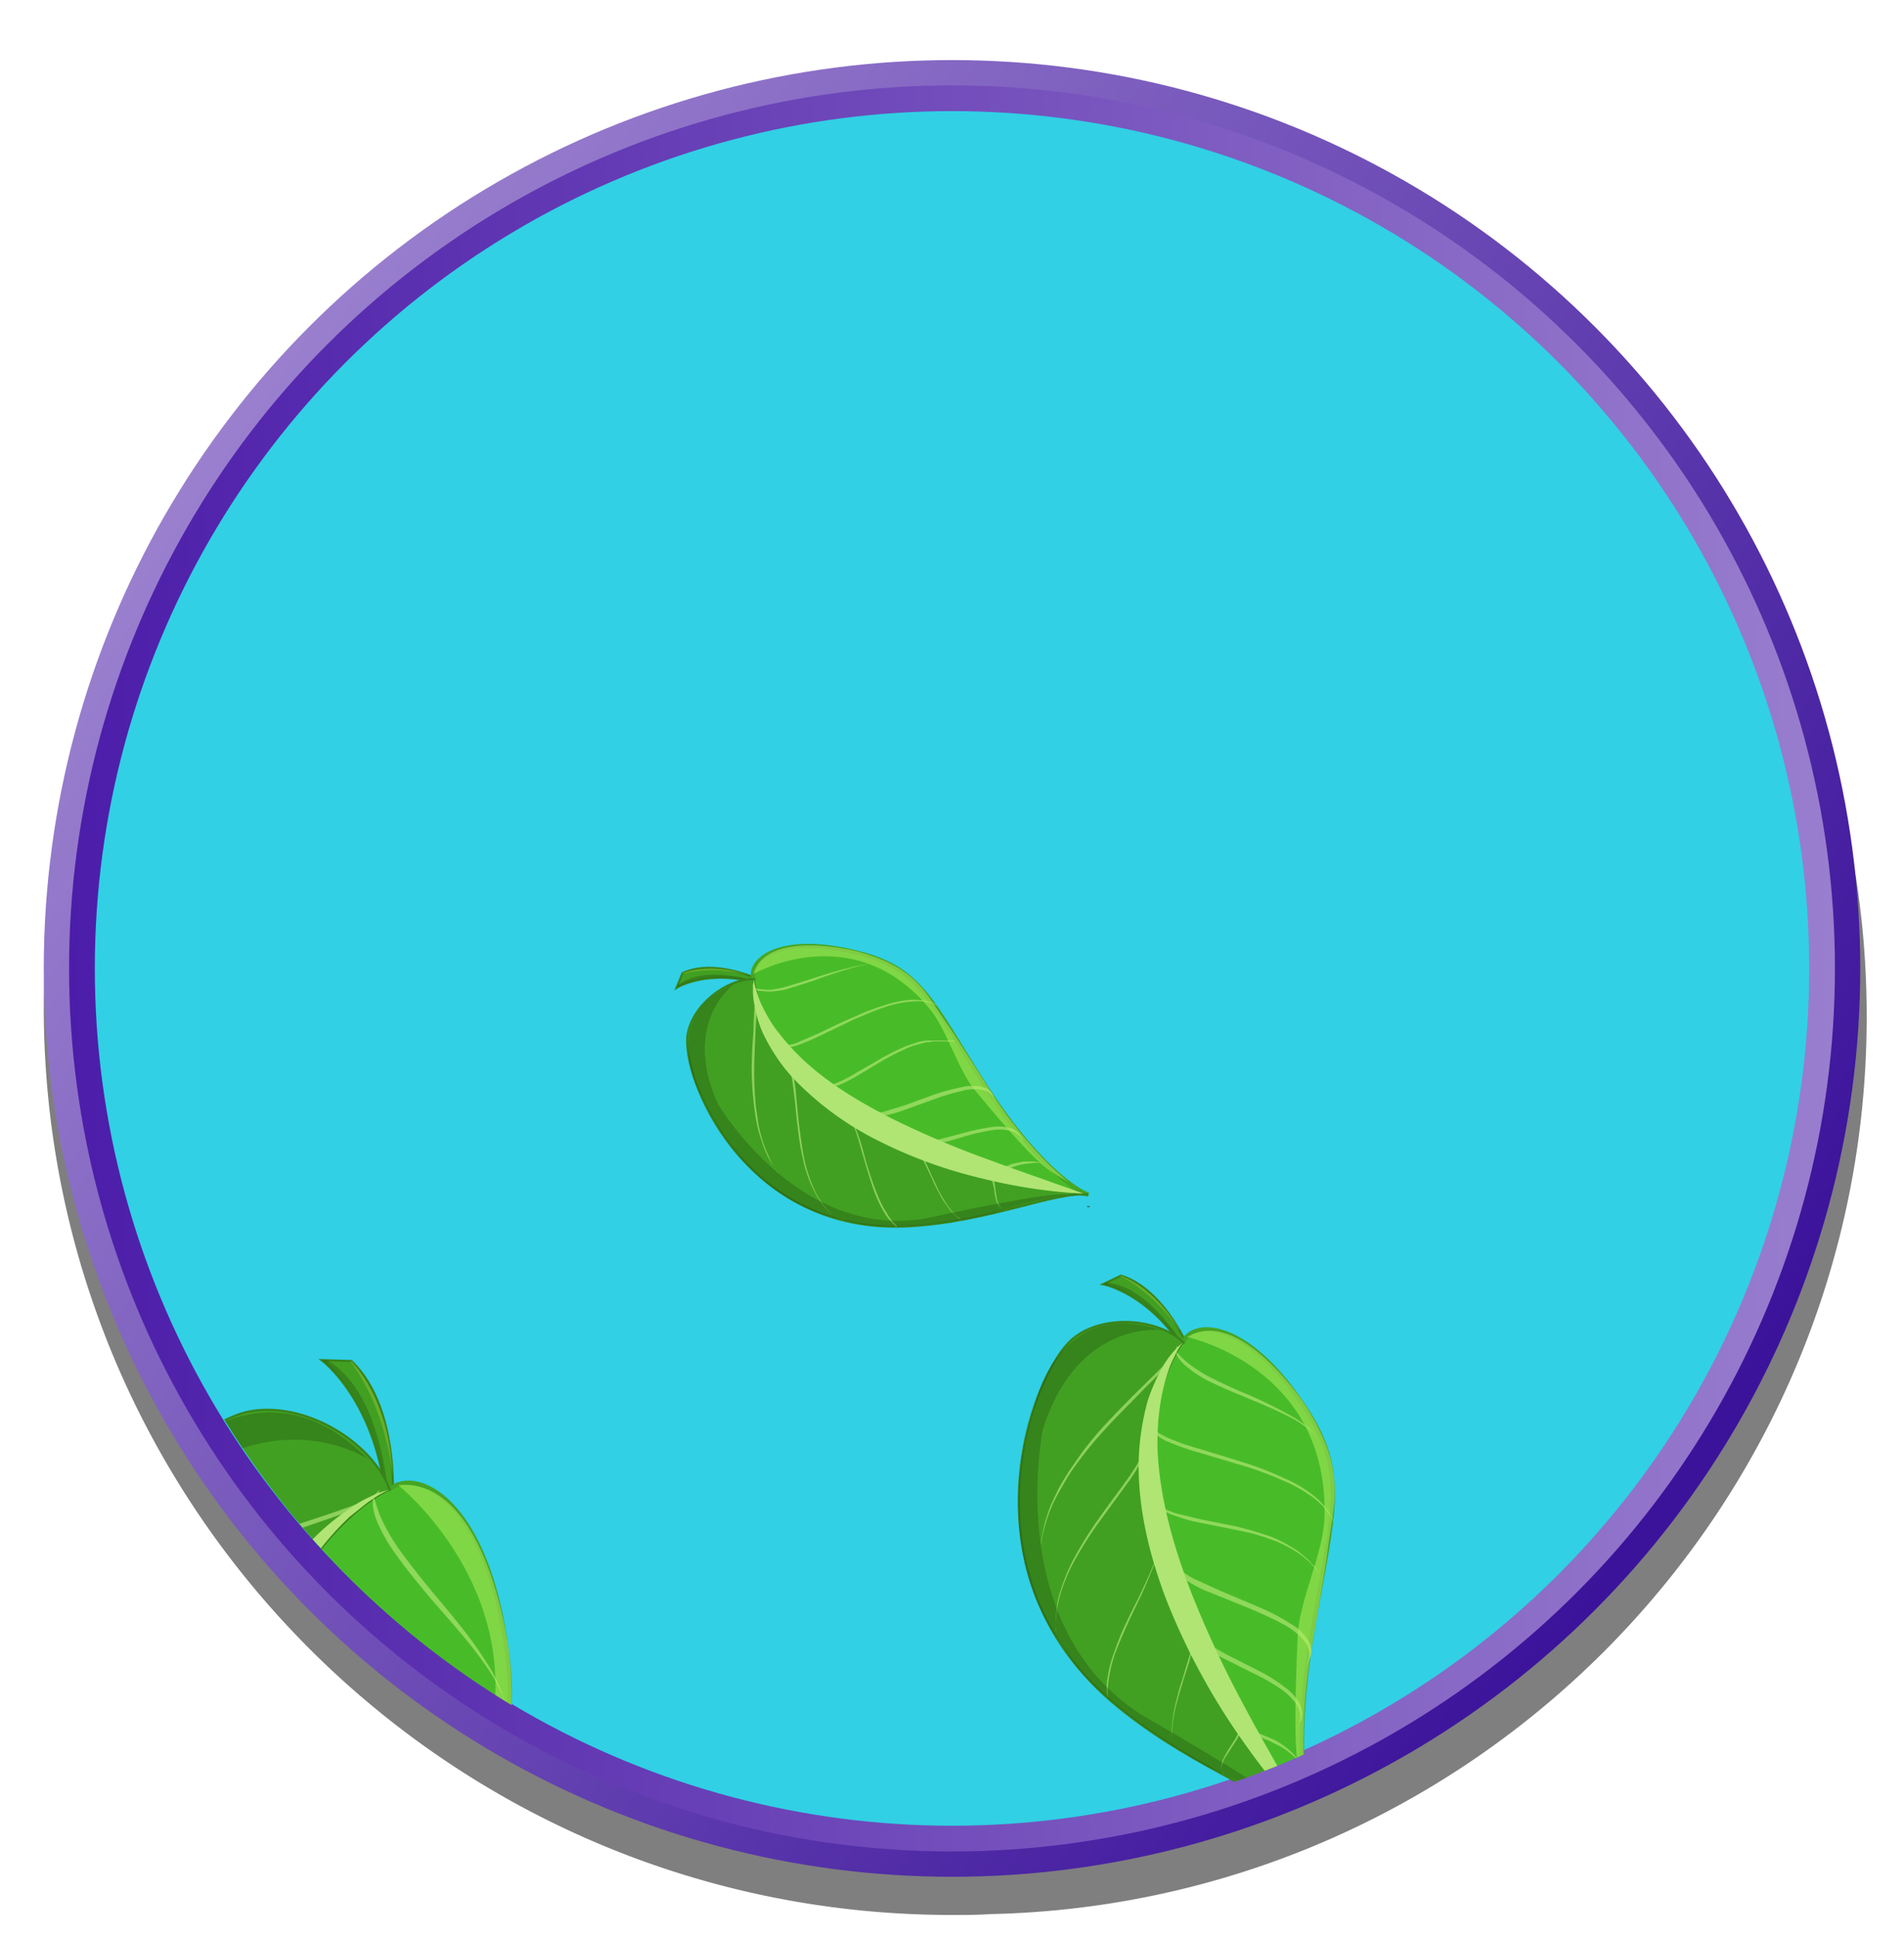 <svg xmlns="http://www.w3.org/2000/svg" xmlns:xlink="http://www.w3.org/1999/xlink" viewBox="0 0 443.8 451.5"><defs><style>.cls-1{fill:none;}.cls-2{isolation:isolate;}.cls-3{opacity:0.5;}.cls-4{fill:url(#linear-gradient);}.cls-5{fill:#31d0e5;stroke-width:6px;stroke:url(#linear-gradient-2);}.cls-10,.cls-5,.cls-7{stroke-miterlimit:10;}.cls-6{clip-path:url(#clip-path);}.cls-7{fill:#41a022;stroke:#38841c;stroke-width:0.5px;}.cls-8{fill:#204910;opacity:0.32;}.cls-9{fill:#8fc12f;}.cls-13,.cls-9{opacity:0.51;}.cls-10{fill:#48bc28;stroke:#45a525;}.cls-11,.cls-12{fill:#b0e573;}.cls-11{mix-blend-mode:screen;opacity:0.69;}.cls-13{fill:#b6f261;}.cls-14{fill:#353535;}</style><linearGradient id="linear-gradient" x1="43.17" y1="103.28" x2="392.43" y2="342.6" gradientUnits="userSpaceOnUse"><stop offset="0" stop-color="#9b81cf"/><stop offset="1" stop-color="#3b139b"/></linearGradient><linearGradient id="linear-gradient-2" x1="16.1" y1="225.74" x2="427.68" y2="225.74" gradientUnits="userSpaceOnUse"><stop offset="0" stop-color="#4c1da9"/><stop offset="1" stop-color="#997ece"/></linearGradient><clipPath id="clip-path"><circle class="cls-1" cx="222.6" cy="226.4" r="199.8"/></clipPath></defs><g class="cls-2"><g id="SB39_Interactive_Icon_13_F1"><path class="cls-3" d="M435.1,237a208.3,208.3,0,0,0-25.4-100A211.6,211.6,0,0,0,221.9,23C105,23,10.2,117.8,10.2,234.7S105,446.3,221.9,446.3c3,0,5.9,0,8.9-.2C344.1,443.6,435.1,350.9,435.1,237Z"/><circle class="cls-4" cx="221.9" cy="225.7" r="211.7"/><circle class="cls-5" cx="221.9" cy="225.7" r="202.8"/><g id="_001" data-name="001"><g class="cls-6"><g id="_007" data-name="007"><path class="cls-7" d="M91.4,352.2s2.4-23.6-9.5-35L75,317s13,9.6,15.1,33.7Z"/><path class="cls-8" d="M75,317s13.3,9.2,15.1,33.7l.6.7S90,325.2,76.3,317Z"/><path class="cls-9" d="M81.9,317.2s9.1,9.1,9.6,26.6c0,0-1.3-15.3-9.9-26.6Z"/><path class="cls-10" d="M55.8,396.9c21.1-58.2,35-49.8,35-49.8,6.1-5.3,22.8,2,27.4,38.3,3.5,27.8-7.6,37.3-31.9,70.5C59,493.2,56,514.7,56.5,518.1,52.3,497.7,40.1,440.4,55.8,396.9Z"/><path class="cls-7" d="M57.9,329c13-2.6,28.8,7,32.9,18.1,0,0-27.7,11.6-37.4,66.6-8,45.4-1.3,83.5,2.9,103.9a1.1,1.1,0,0,1,.1.5c-3.8-14.2-26.9-36.2-41.6-68.4C-15,384,39.6,332.7,57.9,329Z"/><path class="cls-11" d="M12.9,445.1c.1,0,.1-.1.3-.4l.5-1.2a40,40,0,0,1,2.7-4.5,49.7,49.7,0,0,1,5.7-6.4c2.4-2.3,5.3-4.8,8.7-7.6l7.9-6.2,7.8-6.5a42.8,42.8,0,0,0,5.6-6.2,11.4,11.4,0,0,0,1.3-2.3.8.8,0,0,0,.2-.4v-.3a.3.3,0,0,0,.1-.2.3.3,0,0,1-.1.2v.3c-.1.1-.1.3-.2.4a12.8,12.8,0,0,1-1.4,2.3,30,30,0,0,1-5.6,5.9c-2.3,2.1-5,4.2-7.7,6.3s-5.5,4.1-8,6-6.4,5.3-8.8,7.7a50.9,50.9,0,0,0-5.7,6.6,22.9,22.9,0,0,0-2.7,4.8,5.5,5.5,0,0,0-.5,1.3A1,1,0,0,0,12.9,445.1Z"/><path class="cls-11" d="M66.7,369.8c0-.1-.4.6-1.2,1.7l-1.9,2a26.7,26.7,0,0,1-2.9,2.3,71.9,71.9,0,0,1-9.1,5.5c-3.8,2.1-8.4,4.3-13.7,7.1-3.8,2.1-7.9,4.4-12,7.2a61.7,61.7,0,0,0-11,9.2,35,35,0,0,0-4,5,21.9,21.9,0,0,0-2.6,4.6,7.1,7.1,0,0,0-.8,1.8,14.7,14.7,0,0,0-.6,1.4,6.4,6.4,0,0,1-.4,1.2l.5-1.2a12.1,12.1,0,0,1,.5-1.4l.8-1.8a48.5,48.5,0,0,1,2.7-4.5,35,35,0,0,1,4.1-4.8,60.3,60.3,0,0,1,11-8.9,127.7,127.7,0,0,1,12-7l13.6-7a88.7,88.7,0,0,0,9.3-5.7c1.1-.9,2.1-1.7,2.9-2.5a14.6,14.6,0,0,0,1.8-2.2C66.6,370.5,66.8,369.8,66.7,369.8Z"/><path class="cls-11" d="M88.4,347.4c-.1-.1-.5.6-1.7,1.3a29,29,0,0,1-6.2,2.8c-2.9,1.1-6.6,2.3-11.3,3.8s-10.1,3.3-16.5,5.8a135.2,135.2,0,0,0-14.1,6.6c-2.3,1.3-4.6,2.7-6.8,4.2a58.6,58.6,0,0,0-6,4.5C24,378,22.4,379.5,21,381l-3.4,4-1.9,2.9L15,389l.7-1.1c.5-.6,1.1-1.6,2-2.8s2.1-2.5,3.5-3.9,3.1-2.9,4.9-4.4a71.5,71.5,0,0,1,6-4.4,76.9,76.9,0,0,1,6.9-3.9,144.1,144.1,0,0,1,14.1-6.4c6.3-2.4,11.8-4.2,16.4-5.7l11.3-3.9a30.7,30.7,0,0,0,6.2-3.2,6.4,6.4,0,0,0,1.2-1.3C88.4,347.6,88.5,347.4,88.4,347.4Z"/><path class="cls-11" d="M49.8,437.7l-.5,1a29.3,29.3,0,0,1-1.9,2.7,52.6,52.6,0,0,1-3.6,4.1l-5.4,5.7c-1.5,1.6-3.1,3.3-4.7,5.2a61.4,61.4,0,0,0-4.5,5.9,20.9,20.9,0,0,0-1.6,2.9,24.1,24.1,0,0,0-1.1,2.5l-.5,1.7a.9.9,0,0,1-.1.5h0a.9.9,0,0,0,.1-.5,12,12,0,0,1,.6-1.7,21.6,21.6,0,0,1,1-2.5l1.7-2.8a58.1,58.1,0,0,1,4.5-5.6c1.6-1.8,3.2-3.6,4.7-5.1l5.4-5.6a51.9,51.9,0,0,0,3.7-4.3l1.1-1.7a5.6,5.6,0,0,0,.7-1.3C49.8,438.1,49.9,437.7,49.8,437.7Z"/><path class="cls-11" d="M68,368.7c-.1,0-.4.4-.1,1.5a12.8,12.8,0,0,0,2.7,4.9,76.2,76.2,0,0,0,7.7,8c3.3,3.2,7.5,6.9,12,11.3a135.5,135.5,0,0,1,9.7,10.3,54,54,0,0,1,7.1,10.5,24.1,24.1,0,0,1,2.4,8.1,22,22,0,0,1,.1,2.3,4.5,4.5,0,0,0-.1.8,2,2,0,0,0,.1-.8,14.2,14.2,0,0,0,.1-2.3,21.8,21.8,0,0,0-1.9-8.1,50.1,50.1,0,0,0-6.7-10.7,105.7,105.7,0,0,0-9.5-10.4c-4.5-4.5-8.7-8.2-12-11.4a107.7,107.7,0,0,1-7.7-7.8,16.4,16.4,0,0,1-3.1-4.7C68.3,369.2,68.3,368.7,68,368.7Z"/><path class="cls-11" d="M57.9,393.6a1.3,1.3,0,0,0,.1.5l.2.5.3.7a20.1,20.1,0,0,0,3.2,4.2,54.3,54.3,0,0,0,6.7,5.9l10.1,7.8,4.3,3.6a52.5,52.5,0,0,1,4.2,4,53.4,53.4,0,0,1,3.9,4.4l1.6,2.3.8,1.2.6,1.2a25.3,25.3,0,0,1,1.2,2.3,5.4,5.4,0,0,0,.5,1.1l.3,1.1a4.9,4.9,0,0,1,.4,1.1l.3,1a2.9,2.9,0,0,0,.2.9c.1.3.1.6.2.9a7.7,7.7,0,0,1,.2,1.5,4.5,4.5,0,0,1,.1,1.1,6.7,6.7,0,0,1,.1,1v-1c0-.3-.1-.7-.1-1.1a7.7,7.7,0,0,0-.2-1.5c0-.3-.1-.6-.1-.9a3.6,3.6,0,0,1-.2-1l-.3-1-.3-1.1-.3-1.1-.5-1.2a25.6,25.6,0,0,0-1.1-2.4l-.6-1.2a7.5,7.5,0,0,1-.7-1.2l-1.6-2.4a59.9,59.9,0,0,0-3.8-4.7l-4.2-4.2-4.3-3.6c-3.9-3.2-7.3-5.7-10.1-7.9s-5-4.1-6.7-5.7a27.7,27.7,0,0,1-3.3-3.8,2.1,2.1,0,0,1-.4-.6l-.3-.4Z"/><path class="cls-11" d="M54.3,416c-.4-.1-.6.2-.7.9a9,9,0,0,0,1.5,4,64.3,64.3,0,0,0,5.7,7.6c2.7,3.2,6.2,6.9,9.9,11.3a94.9,94.9,0,0,1,7.6,9.7c2.2,3.3,3.7,6.4,4,8.8a6.5,6.5,0,0,1-1.4,5.5,2.3,2.3,0,0,1-.7.7l-.6.5-.6.5.7-.4.8-.5.8-.7a6.6,6.6,0,0,0,2.3-5.2c0-2.4-1.1-5.5-3.1-8.7a81,81,0,0,0-7.1-9.8L63.7,429a87.8,87.8,0,0,1-6-7.5C55.1,417.7,55,416.2,54.3,416Z"/><path class="cls-11" d="M87.1,349.3c-.2,0-.2.5-.2,1.5a14.5,14.5,0,0,0,1.3,4.5,39.8,39.8,0,0,0,4.1,7c1.9,2.7,4.4,5.8,7.3,9.3s9.7,10.8,13.2,16c.9,1.2,1.7,2.5,2.4,3.6l.8,1.6.7,1.5a6.1,6.1,0,0,1,.5,1.2,4.7,4.7,0,0,1,.3.9l.3.8-.2-.8-.3-.9c-.1-.4-.3-.8-.4-1.3a11.6,11.6,0,0,1-.6-1.5l-.8-1.6a30.7,30.7,0,0,0-2.2-3.8c-3.3-5.4-8.5-11.5-12.7-16.5-2.9-3.5-5.3-6.6-7.2-9.2a46.9,46.9,0,0,1-4.1-6.8C87.5,351.1,87.5,349.2,87.1,349.3Z"/><path class="cls-11" d="M49.1,438.3q-.5-.2-.6.9a8.2,8.2,0,0,0,1.1,3.7,41.4,41.4,0,0,0,4.3,6.8c2,2.8,4.7,6.1,7.6,10a101.1,101.1,0,0,1,5.8,8.7c1.6,2.9,2.7,5.7,2.8,8a7.4,7.4,0,0,1-1.3,5.1l-.6.7-.6.5-.5.4.6-.4.6-.4.8-.7a7.5,7.5,0,0,0,2.1-4.9,16.7,16.7,0,0,0-2.2-8,56.9,56.9,0,0,0-5.4-8.7c-2.8-3.9-5.4-7.3-7.4-10a55.6,55.6,0,0,1-4.5-6.7C49.7,439.9,49.7,438.5,49.1,438.3Z"/><path class="cls-12" d="M90.8,347.1a35,35,0,0,0-4.9,2.9l-4.4,3.5a66.2,66.2,0,0,0-7.5,8.4,84,84,0,0,0-6.1,9.4l-1.3,2.5-1.2,2.4c-.8,1.8-1.5,3.4-2.2,5.2a121.3,121.3,0,0,0-6.5,21.5,204.7,204.7,0,0,0-3.3,22.2c-.2,1.9-.3,3.8-.4,5.7s-.3,3.7-.4,5.6l-.2,5.7v5.6q-.1,5.7,0,11.4c.1,3.8.2,7.6.4,11.3.6,15.2,2,30.4,3.4,45.7A316.1,316.1,0,0,1,48,470.8a237.7,237.7,0,0,1-.5-46.2l.6-5.8c.2-1.9.6-3.9.9-5.8l.4-2.9.6-2.8c.4-1.9.7-3.8,1.2-5.7l1.5-5.7,1.8-5.5c.6-1.9,1.3-3.7,2-5.5s1.6-3.6,2.4-5.4A79.2,79.2,0,0,1,71.7,360a53.4,53.4,0,0,1,8.8-7.7A32.3,32.3,0,0,1,90.8,347.1Z"/><path class="cls-13" d="M92.8,346.1s39.5,31.4,14.3,77.3c-5.5,10.1-20.2,21.3-25.9,31.3C53.5,504.2,61.9,497.5,57,512.8c0,0,4.5-20.5,24.3-48.9,0,0,18.8-25.4,21.6-29.8,9.3-14.3,19-21.4,15.7-49.4C118.6,384.7,113.7,344.3,92.8,346.1Z"/><path class="cls-8" d="M85.8,340.1S62.1,324,34.4,352.2c0,0-43.3,54.9-13.3,103.8,0,0,30.5,45.6,32.1,53.5,0,0-6.1-10.7-19.5-27.2,0,0-26.1-36.6-26.6-60.9,0,0-10.2-37.5,27.6-76.9C34.7,344.5,59.2,313.2,85.8,340.1Z"/><path class="cls-7" d="M277.7,315.7s-5.7-15-16.4-18.4l-4.2,2s10.7,1.9,19.3,15.9Z"/><path class="cls-8" d="M257.1,299.3s10.8,1.5,19.3,15.9l.6.2s-8.4-15.6-19.1-16.5Z"/><path class="cls-9" d="M261.3,297.3s8.2,2.8,13.9,13.2c0,0-5.4-8.8-14.1-13.1Z"/><path class="cls-1" d="M303.7,428.9h-.1c0-.1-.1-.2-.2-.3Z"/><path class="cls-14" d="M304.5,429.5h.1s.1.2-.1.2l-.4-.2H304c-.1-.1-.2-.3,0-.3a.5.5,0,0,1,.5.3H304c-.1-.1-.2-.3,0-.3A.9.9,0,0,1,304.5,429.5Z"/><path class="cls-10" d="M269.6,353.5c-4.8-41.6,6.2-40.7,6.2-40.7,2-5.1,14.4-5.7,28.1,14.9,10.6,15.8,6.7,24.9,2,52.4-5.3,30.9-.5,44.8.8,46.7C297.9,415.7,273.2,384.7,269.6,353.5Z"/><path class="cls-7" d="M250.3,311.8c7.1-5.6,19.6-4.5,25.5,1,0,0-13.3,15.4-2.6,51.6,8.9,30,24.5,51.1,33.2,62.1.1.2.2.2.2.3-6.6-7.5-27.2-13.7-45.9-28.9C222.8,367.1,240.4,319.6,250.3,311.8Z"/><path class="cls-11" d="M258.2,395.7v-1.2a16.8,16.8,0,0,1,.3-3.5,32.5,32.5,0,0,1,1.4-5.6c.8-2.1,1.8-4.5,3.1-7.3s1.9-4,2.9-6.1,1.9-4.3,2.7-6.3a23.5,23.5,0,0,0,1.5-5.4,6,6,0,0,0,.1-1.8v0a11.6,11.6,0,0,1-.1,1.7,22.2,22.2,0,0,1-1.6,5.3c-.8,2-1.8,4.1-2.8,6.2s-2.1,4.1-3,6.1a56.7,56.7,0,0,0-3,7.3,26.9,26.9,0,0,0-1.5,5.7,12.6,12.6,0,0,0-.2,3.7c0,.4.1.7.1.9A.4.4,0,0,0,258.2,395.7Z"/><path class="cls-11" d="M268,333.8c-.1,0,0,.5-.2,1.4s-.3,1.1-.6,1.8a20.1,20.1,0,0,1-1,2.3,58.2,58.2,0,0,1-3.9,6.1c-1.7,2.4-3.8,5.1-6.1,8.4a85,85,0,0,0-5.1,8,43.8,43.8,0,0,0-3.9,8.9,17.4,17.4,0,0,0-.9,4.3,14.5,14.5,0,0,0-.2,3.5v1.4a3.8,3.8,0,0,1,.1,1l.2.8-.2-.8v-1a6.1,6.1,0,0,1-.1-1.4,23.6,23.6,0,0,1,.3-3.5,25.3,25.3,0,0,1,1-4.2,39.9,39.9,0,0,1,4-8.7,81,81,0,0,1,5.1-7.8l6.2-8.5a38.5,38.5,0,0,0,3.8-6.2,23.5,23.5,0,0,0,1.1-2.4c.2-.7.3-1.4.4-1.9S268.1,333.8,268,333.8Z"/><path class="cls-11" d="M274.4,313.7c-.1,0-.1.5-.6,1.3a26.4,26.4,0,0,1-2.9,3.6l-5.8,5.7c-2.3,2.3-5.1,5.1-8.2,8.5a70.3,70.3,0,0,0-6.5,8.3c-1.1,1.5-2,3-2.9,4.5s-1.6,3.1-2.3,4.6-1.1,2.9-1.5,4.2a33.4,33.4,0,0,0-.8,3.5,13.1,13.1,0,0,0-.3,2.3,6.2,6.2,0,0,0-.1.9,6.2,6.2,0,0,1,.1-.9c.1-.5.2-1.3.4-2.3s.5-2.1.9-3.4a32.2,32.2,0,0,1,1.6-4.2c.7-1.4,1.5-2.9,2.4-4.4a37.9,37.9,0,0,1,2.9-4.5,92.5,92.5,0,0,1,6.6-8.1c3.1-3.4,5.9-6.1,8.2-8.5s4.3-4.2,5.7-5.8a14.3,14.3,0,0,0,2.8-3.8l.4-1.1A.6.6,0,0,0,274.4,313.7Z"/><path class="cls-11" d="M278.3,380.1v.7a13.1,13.1,0,0,1-.3,2.3,35.6,35.6,0,0,1-1,3.6l-1.5,5c-.5,1.4-.9,3-1.3,4.6a28.1,28.1,0,0,0-.9,4.9,19.5,19.5,0,0,0-.2,2.3,9,9,0,0,0,.2,1.8,3.7,3.7,0,0,0,.2,1.2.4.4,0,0,0,.1.3h0a.4.4,0,0,1-.1-.3,3.7,3.7,0,0,1-.2-1.2,9.7,9.7,0,0,1-.1-1.8,18,18,0,0,1,.2-2.2,27.3,27.3,0,0,1,1-4.8c.4-1.6.9-3.1,1.3-4.5s1.2-3.6,1.6-5.1.7-2.6.9-3.6a9.3,9.3,0,0,0,.2-1.4v-1C278.4,380.3,278.4,380.1,278.3,380.1Z"/><path class="cls-11" d="M289,402.5a.4.4,0,0,0-.1.3.4.4,0,0,0-.1.3c-.1.2-.1.4-.2.6a6.4,6.4,0,0,1-.7,1.6l-1.4,2.2a22.5,22.5,0,0,0-1.2,2.1,4.5,4.5,0,0,0-.6,2.1,2.3,2.3,0,0,0,.5,1.6v.2c.1.1.1.2.2.2a.1.1,0,0,0,.1.1.1.1,0,0,1-.1-.1c-.1-.1-.1-.1-.1-.2l-.2-.2a2.6,2.6,0,0,1-.3-1.6,6,6,0,0,1,.7-2l1.3-2,1.5-2.3a5.6,5.6,0,0,0,.7-1.7,4.3,4.3,0,0,1,.1-.5v-.4C289.1,402.5,289.1,402.4,289,402.5Z"/><path class="cls-11" d="M268.5,332.8c-.1,0-.1.3.3.9a9.4,9.4,0,0,0,3.2,2.2,58.8,58.8,0,0,0,7,2.5l10.8,3.2a80.1,80.1,0,0,1,8.9,3.3,34.5,34.5,0,0,1,7.5,4.2,15.8,15.8,0,0,1,3.9,4.2c.4.6.6,1.1.8,1.4l.2.5-.2-.5a7.3,7.3,0,0,0-.6-1.4,16.5,16.5,0,0,0-3.7-4.4,29.4,29.4,0,0,0-7.3-4.4,74.6,74.6,0,0,0-8.9-3.5l-10.7-3.3a55,55,0,0,1-7-2.4,17.1,17.1,0,0,1-3.3-1.8C268.8,333,268.6,332.7,268.5,332.8Z"/><path class="cls-11" d="M269.9,350.9c0,.1,0,.1.2.3l.2.2c.1.1.3.2.4.4a15.1,15.1,0,0,0,3.3,1.5,35.6,35.6,0,0,0,5.8,1.6l8.5,1.7,3.7.8c1.2.4,2.5.7,3.7,1.2a23.9,23.9,0,0,1,3.7,1.5l1.7.9.8.5.8.5,1.4,1.1.6.5.6.5.5.6.5.5.4.5.4.5.6.8a4.3,4.3,0,0,0,.4.7l.3.5-.3-.6-.4-.6a2.4,2.4,0,0,0-.6-.9l-.3-.5-.4-.5c-.2-.2-.3-.4-.5-.5l-.5-.6-.6-.6-.6-.5-1.4-1.2-.7-.5-.8-.5-1.7-1a30.4,30.4,0,0,0-3.7-1.7l-3.8-1.2-3.7-1-8.5-1.7-5.8-1.4a33.3,33.3,0,0,1-3.2-1.3l-.4-.3h-.6Z"/><path class="cls-11" d="M274.4,365.6c-.2,0-.3.3-.1.8a7.5,7.5,0,0,0,2.2,1.9,29.2,29.2,0,0,0,5.7,2.9l9.4,3.8c2.5,1.1,5.3,2.3,7.6,3.6a16.1,16.1,0,0,1,5.1,4.2,4.9,4.9,0,0,1,.8,3.7,1.9,1.9,0,0,0-.2.7l-.3.5-.2.4.3-.4.3-.6.3-.6a4.2,4.2,0,0,0-.2-3.9,11.7,11.7,0,0,0-4.5-4.3,45.5,45.5,0,0,0-7.3-3.8l-9.2-3.9-5.9-2.7C275.4,366.4,275,365.5,274.4,365.6Z"/><path class="cls-11" d="M289.1,401.6c-.1,0,0,.2.1.5l1.1,1,1,.7,1.2.6,3.3,1.3,2.8,1.4a17.4,17.4,0,0,1,2.6,1.9,13.5,13.5,0,0,1,1.7,1.7l.4.5.2.2v-.2l-.5-.6-1.5-1.8a17.3,17.3,0,0,0-2.5-2.1,11.8,11.8,0,0,0-2.9-1.6l-3.3-1.4-2.1-1.1C289.6,401.9,289.2,401.5,289.1,401.6Z"/><path class="cls-11" d="M274.2,315.2c-.1.1,0,.4.3,1a10.1,10.1,0,0,0,2.1,2.3,28,28,0,0,0,4.6,3.1c2,1,4.4,2.1,7.3,3.3s9.1,3.7,12.8,5.7a18.1,18.1,0,0,1,2.5,1.6,4.1,4.1,0,0,1,1.1.7l.8.6.7.6.5.5.4.4-.4-.4a1.2,1.2,0,0,0-.5-.5l-.6-.7-.8-.7-1-.7a27.1,27.1,0,0,0-2.5-1.7,104.7,104.7,0,0,0-12.6-6.1c-2.9-1.3-5.3-2.4-7.2-3.4a29.5,29.5,0,0,1-4.5-2.9C275,316.2,274.4,315.1,274.2,315.2Z"/><path class="cls-11" d="M278.1,380.7c-.2,0-.3.3-.1.7a5.3,5.3,0,0,0,1.7,1.9,38.6,38.6,0,0,0,4.7,2.8l7.6,3.8a47.1,47.1,0,0,1,6.2,3.5,14.2,14.2,0,0,1,4.1,4,4.8,4.8,0,0,1,.7,3.5c0,.2-.1.4-.1.6s-.1.4-.2.5l-.2.4.3-.4a1.7,1.7,0,0,1,.2-.5l.3-.6a4.9,4.9,0,0,0-.3-3.7,11.4,11.4,0,0,0-3.7-4.1,34.7,34.7,0,0,0-5.9-3.7l-7.5-3.8-4.8-2.7C278.9,381.4,278.5,380.6,278.1,380.7Z"/><path class="cls-12" d="M275.8,312.8a13.8,13.8,0,0,0-2,3.3,21.7,21.7,0,0,0-1.5,3.5,45.8,45.8,0,0,0-1.8,7.3,58,58,0,0,0-.4,15c1,10,3.9,19.7,7.5,29.1a248.7,248.7,0,0,0,13,27.7c4.8,9,10.1,17.9,15.2,27a191.8,191.8,0,0,1-19.3-24.6A157,157,0,0,1,272,373.2c-3.8-9.9-6.5-20.3-6.6-31.1a57.6,57.6,0,0,1,2.2-15.9,47.5,47.5,0,0,1,3.2-7.3A21.2,21.2,0,0,1,275.8,312.8Z"/><path class="cls-13" d="M276.7,311.6s33.4,7,32,42.5c-.3,7.8-5.8,19-6.2,26.8-1.8,38.4,1.2,31.8,2.9,42.5,0,0-3.5-13.7-.1-36.9,0,0,3.7-21.1,4.1-24.7,1.3-11.4,5-18.6-5.4-34.7C304,327.1,288.8,304.2,276.7,311.6Z"/><path class="cls-8" d="M270.6,310s-19.3-2.5-27.5,23c0,0-9.6,46.3,23.4,66.9,0,0,32.2,18.4,35.6,22.7a158.7,158.7,0,0,0-20-10.6s-27-14.3-34.6-28.8c0,0-17.6-19.7-6.5-55.1C241,328.1,246.3,301.8,270.6,310Z"/><path class="cls-7" d="M178.3,228.9s-11.2-5.8-19.2-2.1l-1.4,3.4s7.3-4.6,19.6-.9Z"/><path class="cls-8" d="M157.7,230.2s7.1-4.8,19.6-.9l.5-.2s-13.1-4.7-19.8.5Z"/><path class="cls-9" d="M159.1,226.8s6.3-2.7,15.1.4c0,0-7.9-2.3-15.1-.2Z"/><path class="cls-1" d="M253.1,281.2h0Z"/><path class="cls-14" d="M253.8,281.2h.1c.1,0,.3,0,.2.1h-.6s-.2-.1-.1-.2h.5l-.2.2h-.2s-.2-.1-.1-.2Z"/><path class="cls-10" d="M193.6,255.2c-24.8-21.7-17.9-27-17.9-27-1.5-4,5.4-10.9,24.3-6.1,14.4,3.6,17,11,28.7,29.5,13.1,20.8,23.2,26.4,25,26.8C242.8,276.6,212,271.5,193.6,255.2Z"/><path class="cls-7" d="M160.3,241c1.2-6.9,9.1-12.9,15.4-12.8,0,0,.4,16,25.7,31.5,20.9,12.8,41.1,16.9,52,18.7h.3c-7.8-.8-23.1,6.4-42,7.4C173.4,287.8,158.6,250.8,160.3,241Z"/><path class="cls-11" d="M209.1,285.8s0-.1-.2-.2l-.4-.5a8.8,8.8,0,0,1-1.7-2.2,24.3,24.3,0,0,1-2.1-4c-.7-1.7-1.4-3.6-2.1-5.8s-1-3.4-1.5-5.2-1.1-3.5-1.7-5.1a17.6,17.6,0,0,0-2-3.9l-.9-1.2h-.3a.1.1,0,0,0-.1-.1.1.1,0,0,1,.1.1c.1,0,.1,0,.1.1s.1.1.2.2l.9,1.1a20.8,20.8,0,0,1,1.8,3.9c.6,1.6,1.1,3.3,1.6,5.1l1.5,5.1c.7,2.2,1.3,4.2,2,5.8a26.8,26.8,0,0,0,2.2,4.2,17.7,17.7,0,0,0,1.8,2.2l.6.5Z"/><path class="cls-11" d="M182.2,244.5l.6,1,.7,1.3c.2.5.4,1.2.6,1.9s.6,3.3.9,5.6.5,5,.9,8.2.6,4.7,1.2,7.3a29,29,0,0,0,2.4,7.2,21.4,21.4,0,0,0,1.7,3,14.2,14.2,0,0,0,1.8,2.2,4.6,4.6,0,0,0,.7.7l.6.5.5.5-.5-.5-.6-.5-.7-.8a15.4,15.4,0,0,1-1.7-2.2,15.7,15.7,0,0,1-1.6-2.9,33.7,33.7,0,0,1-2.3-7.2c-.5-2.5-.8-5-1.1-7.3s-.6-5.8-.8-8.1a32,32,0,0,0-1.1-5.7c-.2-.7-.4-1.4-.6-1.9a8.7,8.7,0,0,0-.8-1.4A3.9,3.9,0,0,0,182.2,244.5Z"/><path class="cls-11" d="M175.4,229.5c-.1,0,.2.3.3,1.1a16.3,16.3,0,0,1,.2,3.6q-.2,2.4-.3,6.3c-.2,2.6-.4,5.7-.4,9.3a83.1,83.1,0,0,0,.6,8.3c.2,1.4.4,2.8.7,4.2s.7,2.6,1.1,3.8a25.2,25.2,0,0,0,1.3,3.3,25.5,25.5,0,0,0,1.4,2.4l1,1.6.4.5-.4-.6c-.2-.3-.6-.8-1-1.5a19.7,19.7,0,0,1-1.2-2.5,25.2,25.2,0,0,1-1.3-3.3c-.4-1.2-.7-2.5-1-3.8l-.6-4.2a77.5,77.5,0,0,1-.4-8.2c0-3.6.2-6.7.3-9.2s.3-4.7.3-6.4a11.4,11.4,0,0,0-.4-3.7,1.9,1.9,0,0,0-.4-.8Z"/><path class="cls-11" d="M212.6,266.1l.4.5,1,1.4c.4.7.8,1.6,1.3,2.6l1.8,3.8a32.9,32.9,0,0,0,1.6,3.3,19.4,19.4,0,0,0,2.1,3.4,7.6,7.6,0,0,0,1.1,1.4,9.4,9.4,0,0,0,1,1l.8.6h.2l-.2-.2-.8-.5-1-1.1a14.7,14.7,0,0,1-1-1.3,36.2,36.2,0,0,1-2-3.3l-1.6-3.4-1.7-3.8-1.4-2.6-.6-.9-.5-.6Z"/><path class="cls-11" d="M230.6,273.5c0,.1,0,.1.1.3a.3.3,0,0,1,.1.2c.1.2.2.3.2.5a3.3,3.3,0,0,1,.4,1.3,8.8,8.8,0,0,1,.4,2,12.9,12.9,0,0,0,.4,1.9,2.8,2.8,0,0,0,.8,1.5,1.9,1.9,0,0,0,1.1.7h.2a.1.1,0,0,1,.1.1h.2a.1.1,0,0,1-.1-.1h-.4a2,2,0,0,1-1-.7,5.9,5.9,0,0,1-.7-1.6l-.3-1.8c-.1-.8-.2-1.6-.3-2.1a3.8,3.8,0,0,0-.5-1.4.5.5,0,0,1-.2-.4l-.3-.2Z"/><path class="cls-11" d="M182,243.7c-.1.1.1.3.7.4a7.3,7.3,0,0,0,2.9-.4,47.7,47.7,0,0,0,5.5-2.3l7.9-3.8c2.2-.9,4.6-2,7-2.8a25.2,25.2,0,0,1,6.6-1.4,11.9,11.9,0,0,1,4.5.4l1.1.4.4.2-.4-.3-1.1-.5a15.5,15.5,0,0,0-4.4-.6,25.5,25.5,0,0,0-6.6,1.3,53.4,53.4,0,0,0-7,2.7c-3.1,1.3-5.7,2.6-8,3.7l-5.3,2.3a9,9,0,0,1-2.9.6Z"/><path class="cls-11" d="M192.3,253.5h1a12,12,0,0,0,2.7-.8,44.9,44.9,0,0,0,4.2-2.2l5.8-3.5,2.6-1.4,2.8-1.3a17.6,17.6,0,0,1,3-1l1.4-.4h.8l.7-.2h5.5l.6.2h0l-.6-.2-.7-.2h-6.3l-1.6.3-3,1-2.9,1.3-2.6,1.4-5.9,3.4a35,35,0,0,1-4.1,2.2l-2.5,1h-.9Z"/><path class="cls-11" d="M202.7,259.7c-.1.1,0,.3.3.5a5.6,5.6,0,0,0,2.3,0,33.2,33.2,0,0,0,4.9-1.3l7.5-2.7a50.3,50.3,0,0,1,6.3-1.9,11.5,11.5,0,0,1,5.1-.3,3.8,3.8,0,0,1,2.5,1.8c0,.2.1.3.2.5v.4a.8.8,0,0,1,.1.3v-.4c-.1-.1-.1-.2-.1-.4s-.1-.4-.2-.6a3.3,3.3,0,0,0-2.1-2.1,10.1,10.1,0,0,0-5-.2,56.8,56.8,0,0,0-6.2,1.6l-7.4,2.7-4.9,1.5C203.7,259.6,203,259.4,202.7,259.7Z"/><path class="cls-11" d="M230.2,273c0,.1.1.1.3.2a4.7,4.7,0,0,0,1.2,0h.9l1.1-.3,2.6-1a14,14,0,0,1,2.4-.6l2.4-.3H243l-1.9-.3h-2.5l-2.5.5-2.7,1-1.8.5C230.7,272.9,230.2,272.9,230.2,273Z"/><path class="cls-11" d="M176,230.5l.7.4,2.5.2a19.1,19.1,0,0,0,4.3-.6l6-1.9a106.8,106.8,0,0,1,10.5-3.4l2.3-.5h-.1l-2.3.4a105.2,105.2,0,0,0-10.6,3l-5.9,1.8a21.5,21.5,0,0,1-4.2.8C177,230.6,176.1,230.3,176,230.5Z"/><path class="cls-11" d="M212.8,266.6c-.1.1,0,.3.3.5a5.6,5.6,0,0,0,2,.1,17.5,17.5,0,0,0,4.2-.8c1.8-.4,4-1.1,6.4-1.8a54.1,54.1,0,0,1,5.5-1.2,10.9,10.9,0,0,1,4.5.2,3.8,3.8,0,0,1,2.3,1.6l.2.5a.4.4,0,0,1,.1.3,1.1,1.1,0,0,0,.2.4,1,1,0,0,1-.1-.4c-.1-.1-.1-.2-.1-.4s-.1-.3-.2-.5a4.1,4.1,0,0,0-2.1-2,9.3,9.3,0,0,0-4.3-.5c-1.7.2-3.6.6-5.4,1l-6.4,1.7-4.2,1C213.6,266.6,213,266.3,212.8,266.6Z"/><path class="cls-12" d="M175.7,228.2a16.3,16.3,0,0,0,.7,3c.3.9.6,1.8,1,2.7a36.9,36.9,0,0,0,2.9,5.2,53.9,53.9,0,0,0,7.8,8.7c5.8,5.2,12.6,9.2,19.6,12.8a213.9,213.9,0,0,0,22,9.4c7.5,2.8,15.2,5.4,22.9,8.2a125.2,125.2,0,0,1-24.3-3.7A108.5,108.5,0,0,1,205,266a71.9,71.9,0,0,1-20.3-14.9,42.4,42.4,0,0,1-7-10.6,26.6,26.6,0,0,1-1.8-6.1A16.2,16.2,0,0,1,175.7,228.2Z"/><path class="cls-13" d="M175.6,227s23.2-13.4,41,8c4,4.7,6.6,14.1,10.5,18.9,19.2,23.3,17.5,17.8,24.1,23.2,0,0-9.3-6.1-19.5-21.5,0,0-9-14.2-10.6-16.5-5.3-7.3-6.9-13.5-21.4-17.4C199.7,221.7,178.7,216.3,175.6,227Z"/><path class="cls-8" d="M171.2,229.3s-12.5,8.7-3.9,27.9c0,0,18.7,32.1,48.8,26.7,0,0,28.5-6.3,32.7-5.5a115.7,115.7,0,0,0-17.2,4.3s-23.3,5.9-35.4,1.4c0,0-20.5-2.2-32.7-28.6C163.5,255.5,152.7,237.3,171.2,229.3Z"/></g></g></g></g></g></svg>